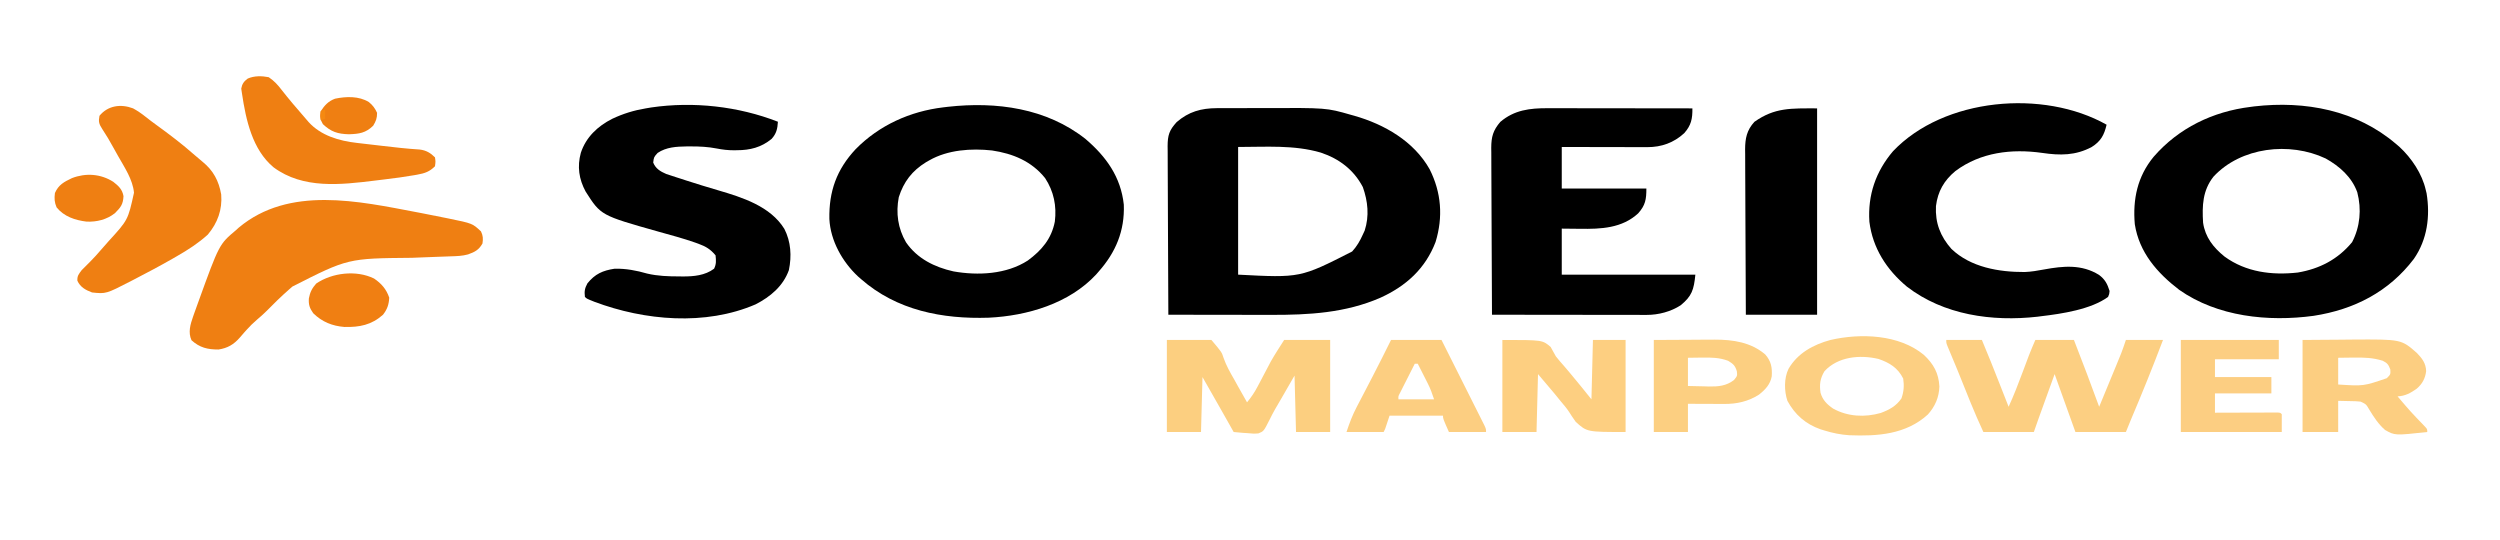 <?xml version="1.0" encoding="UTF-8"?>
<svg version="1.1" xmlns="http://www.w3.org/2000/svg" width="1684" height="364">
<path d="M0 0 C0.645 -0.003 1.29 -0.007 1.954 -0.01 C4.075 -0.02 6.196 -0.022 8.317 -0.023 C9.813 -0.026 11.308 -0.029 12.803 -0.033 C15.94 -0.039 19.077 -0.041 22.214 -0.04 C25.397 -0.04 28.58 -0.047 31.762 -0.061 C73.724 -0.239 73.724 -0.239 90.146 4.458 C90.935 4.677 91.725 4.895 92.539 5.121 C112.81 10.9 132.644 22.278 143.271 41.145 C151.188 56.896 152.411 73.269 147.271 90.145 C140.407 108.058 127.502 119.757 110.212 127.653 C86.616 137.971 61.841 139.313 36.411 139.243 C34.41 139.241 32.41 139.24 30.409 139.239 C25.181 139.235 19.954 139.225 14.726 139.214 C9.376 139.204 4.026 139.199 -1.323 139.194 C-11.792 139.183 -22.261 139.166 -32.729 139.145 C-32.823 123.342 -32.893 107.539 -32.937 91.736 C-32.957 84.398 -32.985 77.06 -33.031 69.722 C-33.071 63.325 -33.097 56.929 -33.106 50.532 C-33.111 47.146 -33.123 43.76 -33.152 40.374 C-33.181 36.591 -33.185 32.809 -33.184 29.026 C-33.198 27.906 -33.212 26.787 -33.227 25.634 C-33.188 18.208 -32.128 14.867 -27.124 9.387 C-18.999 2.366 -10.659 0.035 0 0 Z M14.271 26.145 C14.271 54.525 14.271 82.905 14.271 112.145 C56.151 114.334 56.151 114.334 91.071 96.552 C94.248 93.076 96.36 89.426 98.271 85.145 C98.683 84.258 99.096 83.372 99.521 82.458 C102.696 72.667 101.691 62.731 98.271 53.145 C92.156 41.496 82.36 34.084 70.021 29.954 C51.92 24.632 32.935 26.145 14.271 26.145 Z " fill="#000000" transform="translate(819.729,72.855)"/>
<path d="M0 0 C13.904 11.867 23.751 25.566 25.746 44.219 C26.396 61.776 20.364 76.262 8.746 89.344 C8.215 89.957 7.684 90.571 7.137 91.203 C-11.034 110.814 -39.316 119.101 -65.254 120.344 C-96.454 121.373 -127.188 115.446 -151.254 94.344 C-151.947 93.738 -152.641 93.132 -153.355 92.508 C-163.902 82.611 -171.85 68.471 -172.59 53.863 C-172.948 35.3 -167.717 20.519 -154.85 6.782 C-138.982 -9.325 -118.211 -18.676 -95.879 -21.344 C-94.832 -21.469 -93.786 -21.594 -92.708 -21.723 C-60.151 -25.353 -26.304 -20.844 0 0 Z M-105.254 14.344 C-106.389 14.992 -106.389 14.992 -107.547 15.652 C-116.883 21.423 -122.51 28.743 -125.836 39.168 C-127.886 49.84 -126.422 60.186 -120.969 69.551 C-113.411 80.562 -101.736 86.299 -89.004 89.156 C-72.528 92.075 -53.331 91.169 -38.891 81.812 C-29.54 74.898 -23.011 67.26 -20.723 55.648 C-19.4 45.095 -21.412 35.277 -27.254 26.344 C-36.375 14.948 -48.942 9.797 -63.031 7.695 C-76.989 6.173 -92.817 7.22 -105.254 14.344 Z " fill="#000000" transform="translate(731.254,93.656)"/>
<path d="M0 0 C0.748 0.634 1.495 1.268 2.266 1.922 C10.41 9.425 17.581 20.138 20 31 C20.179 31.722 20.358 32.444 20.543 33.188 C23.069 48.731 21.034 64.329 11.961 77.422 C-4.888 99.573 -28.276 111.551 -55.562 115.742 C-86.133 119.888 -120.251 116.354 -146.055 98.258 C-160.923 86.86 -173.046 73.032 -176 54 C-177.445 37.206 -174.255 21.913 -163.297 8.605 C-146.455 -10.8 -123.352 -21.916 -98 -25 C-97.181 -25.111 -96.363 -25.222 -95.52 -25.336 C-61.214 -29.272 -26.594 -22.773 0 0 Z M-123 22 C-130.338 31.324 -130.703 41.546 -130 53 C-128.572 62.788 -123.109 69.687 -115.562 75.812 C-101.14 86.344 -83.651 88.523 -66.184 86.574 C-51.491 84.077 -39.205 77.722 -29.625 66.125 C-24.217 55.724 -23.176 43.956 -26.125 32.562 C-29.779 22.296 -38.113 14.929 -47.438 9.75 C-71.752 -1.732 -104.532 2.075 -123 22 Z " fill="#000000" transform="translate(1614,97)"/>
<path d="M0 0 C-0.284 4.726 -1.008 8.021 -4.273 11.582 C-11.236 17.3 -18.782 19.179 -27.562 19.188 C-28.215 19.2 -28.868 19.212 -29.541 19.225 C-33.592 19.236 -37.333 18.802 -41.309 18.012 C-47.067 16.896 -52.643 16.615 -58.5 16.625 C-59.505 16.627 -60.509 16.628 -61.544 16.63 C-68.394 16.743 -75.131 17.071 -81 21 C-83.557 23.829 -83.557 23.829 -84 27.5 C-82.366 31.585 -79.228 33.467 -75.271 35.185 C-73.805 35.662 -73.805 35.662 -72.309 36.148 C-71.209 36.511 -70.109 36.873 -68.976 37.247 C-67.808 37.619 -66.64 37.991 -65.438 38.375 C-64.233 38.769 -63.028 39.162 -61.786 39.568 C-54.639 41.886 -47.461 44.077 -40.25 46.188 C-23.968 50.982 -5.079 56.895 4.344 72.18 C8.782 80.835 9.354 90.463 7.387 99.961 C3.531 110.73 -5.067 117.899 -15 123 C-48.803 137.618 -89.818 133.988 -123.688 121.25 C-128.805 119.195 -128.805 119.195 -130 118 C-130.443 114.187 -130.154 112.286 -128.312 108.875 C-123.197 102.515 -117.991 100.222 -110 99 C-102.418 98.842 -95.306 100.183 -88.047 102.281 C-80.95 103.955 -73.766 104.182 -66.5 104.188 C-65.315 104.206 -65.315 104.206 -64.105 104.225 C-56.688 104.243 -49.104 103.578 -43 99 C-41.431 95.861 -41.648 93.461 -42 90 C-45.406 85.882 -48.581 83.998 -53.562 82.188 C-54.231 81.945 -54.899 81.702 -55.588 81.451 C-63.829 78.555 -72.28 76.321 -80.687 73.968 C-119.273 63.087 -119.273 63.087 -129.5 47.062 C-134.036 38.708 -135.269 30.16 -132.75 20.938 C-129.27 10.387 -121.408 2.989 -111.601 -1.972 C-104.285 -5.424 -97 -7.676 -89 -9 C-87.791 -9.204 -86.582 -9.407 -85.336 -9.617 C-56.989 -13.764 -26.69 -10.421 0 0 Z " fill="#000000" transform="translate(524,82)"/>
<path d="M0 0 C1.054 -0 2.109 -0 3.195 -0 C6.668 0 10.142 0.008 13.616 0.016 C16.029 0.018 18.441 0.019 20.854 0.02 C27.197 0.024 33.539 0.034 39.881 0.045 C46.357 0.055 52.832 0.06 59.307 0.065 C72.006 0.075 84.706 0.092 97.405 0.114 C97.487 7.113 96.607 11.505 91.897 16.813 C84.881 23.29 76.505 26.246 67.076 26.227 C65.795 26.227 64.514 26.227 63.194 26.227 C61.801 26.222 60.407 26.216 59.014 26.211 C57.585 26.209 56.156 26.208 54.727 26.207 C50.972 26.203 47.217 26.193 43.462 26.182 C38.953 26.17 34.445 26.166 29.936 26.16 C23.092 26.15 16.248 26.131 9.405 26.114 C9.405 35.354 9.405 44.594 9.405 54.114 C28.215 54.114 47.025 54.114 66.405 54.114 C66.405 61.474 65.728 65.368 60.897 70.813 C49.997 80.876 35.826 81.443 21.717 81.239 C17.654 81.197 13.591 81.156 9.405 81.114 C9.405 91.344 9.405 101.574 9.405 112.114 C39.105 112.114 68.805 112.114 99.405 112.114 C98.386 122.304 97.071 126.524 89.534 132.727 C82.888 137.055 74.556 139.243 66.665 139.234 C65.741 139.235 64.817 139.237 63.865 139.238 C62.364 139.233 62.364 139.233 60.831 139.227 C59.767 139.227 58.704 139.227 57.607 139.227 C54.096 139.227 50.584 139.219 47.073 139.211 C44.636 139.209 42.199 139.208 39.763 139.207 C33.353 139.203 26.943 139.193 20.533 139.182 C13.991 139.172 7.449 139.167 0.907 139.162 C-11.927 139.152 -24.761 139.135 -37.595 139.114 C-37.689 123.458 -37.759 107.803 -37.802 92.147 C-37.823 84.877 -37.851 77.608 -37.897 70.338 C-37.937 64.001 -37.963 57.663 -37.972 51.325 C-37.977 47.971 -37.989 44.617 -38.018 41.262 C-38.047 37.513 -38.051 33.765 -38.049 30.016 C-38.064 28.909 -38.078 27.803 -38.093 26.663 C-38.053 19.238 -36.885 15.001 -32.025 9.258 C-22.566 1.154 -12.023 -0.044 0 0 Z " fill="#000000" transform="translate(1042.595,72.886)"/>
<path d="M0 0 C-1.627 6.972 -3.884 11.142 -10 15 C-20.917 20.833 -31.289 20.775 -43.375 19 C-63.917 16.098 -84.8 18.537 -101.812 31.188 C-109.453 37.518 -113.722 44.909 -114.938 54.812 C-115.514 66.145 -111.997 75.229 -104.547 83.641 C-91.568 96.095 -72.411 99.303 -55.191 99.234 C-50.734 99.07 -46.44 98.315 -42.062 97.5 C-29.155 95.139 -16.794 93.944 -5.168 101.133 C-1.068 104.146 0.541 107.278 2 112 C1.828 114.066 1.828 114.066 1 116 C-10.423 124.406 -30.271 127.386 -44 129 C-44.834 129.11 -45.668 129.219 -46.527 129.332 C-77.08 132.778 -109.706 128.195 -134.543 109.055 C-148.137 97.687 -157.567 83.195 -159.781 65.352 C-160.953 47.4 -155.507 31.556 -143.875 17.875 C-109.588 -18.204 -42.55 -24.037 0 0 Z " fill="#000000" transform="translate(1419,84)"/>
<path d="M0 0 C0.889 0.168 1.777 0.337 2.693 0.51 C8.138 1.549 13.572 2.63 19 3.75 C19.672 3.886 20.345 4.022 21.038 4.163 C37.245 7.48 37.245 7.48 43 12.875 C44.396 15.841 44.463 17.756 44 21 C41.593 25.313 38.851 26.741 34.27 28.371 C30.421 29.437 26.624 29.555 22.648 29.66 C21.764 29.695 20.879 29.729 19.968 29.765 C18.08 29.838 16.192 29.905 14.304 29.966 C10.345 30.096 6.388 30.258 2.43 30.418 C0.442 30.499 -1.546 30.578 -3.535 30.656 C-46.663 31.04 -46.663 31.04 -84 50 C-84.794 50.69 -85.588 51.379 -86.406 52.09 C-91.704 56.742 -96.691 61.657 -101.641 66.676 C-103.656 68.662 -105.707 70.498 -107.875 72.312 C-110.421 74.466 -112.7 76.732 -114.918 79.215 C-115.437 79.795 -115.956 80.375 -116.491 80.973 C-117.513 82.129 -118.525 83.294 -119.525 84.47 C-123.568 89.048 -127.634 91.48 -133.809 92.434 C-141.163 92.445 -146.477 91.193 -152 86.188 C-154.398 80.942 -152.808 75.567 -150.98 70.379 C-150.659 69.459 -150.659 69.459 -150.331 68.52 C-149.63 66.529 -148.911 64.545 -148.188 62.562 C-147.942 61.881 -147.696 61.2 -147.443 60.498 C-133.342 21.515 -133.342 21.515 -122 12 C-121.122 11.196 -121.122 11.196 -120.227 10.375 C-86.259 -18.105 -39.196 -7.428 0 0 Z " fill="#EF7F12" transform="translate(281,143)"/>
<path d="M0 0 C0 45.87 0 91.74 0 139 C-15.84 139 -31.68 139 -48 139 C-48.09 123.492 -48.164 107.984 -48.207 92.476 C-48.228 85.275 -48.256 78.074 -48.302 70.873 C-48.342 64.594 -48.367 58.316 -48.376 52.037 C-48.382 48.714 -48.396 45.392 -48.423 42.069 C-48.452 38.354 -48.456 34.639 -48.454 30.924 C-48.468 29.831 -48.483 28.737 -48.498 27.611 C-48.458 20.207 -47.386 14.696 -42.211 9.047 C-28.463 -0.664 -17.517 0 0 0 Z " fill="#000000" transform="translate(1224,73)"/>
<path d="M0 0 C3.097 1.697 5.83 3.576 8.582 5.789 C10.867 7.61 13.174 9.342 15.539 11.055 C24.471 17.522 33.162 24.107 41.426 31.414 C43.203 32.98 45.004 34.521 46.848 36.008 C54.082 41.871 57.793 48.893 59.387 58.023 C60.213 68.273 56.97 77.166 50.387 85.023 C44.033 90.794 37.002 95.338 29.574 99.586 C28.563 100.17 27.552 100.754 26.51 101.356 C18.018 106.209 9.387 110.782 0.699 115.273 C0.069 115.6 -0.562 115.926 -1.212 116.262 C-18.194 125.02 -18.194 125.02 -27.613 124.023 C-32.021 122.341 -35.453 120.51 -37.488 116.148 C-37.681 112.875 -36.591 111.661 -34.613 109.023 C-32.683 107.006 -30.701 105.052 -28.703 103.102 C-26.248 100.66 -23.981 98.11 -21.73 95.48 C-20.005 93.479 -18.259 91.504 -16.496 89.535 C-3.39 75.206 -3.39 75.206 0.645 56.841 C-0.171 47.929 -5.791 39.708 -10.104 32.063 C-11.118 30.266 -12.122 28.463 -13.125 26.66 C-16.768 20.128 -16.768 20.128 -20.799 13.831 C-22.962 10.484 -23.362 8.931 -22.613 5.023 C-16.943 -1.872 -8.338 -3.116 0 0 Z " fill="#EF7F12" transform="translate(89.613,72.977)"/>
<path d="M0 0 C7.92 0 15.84 0 24 0 C28.085 9.694 31.97 19.457 35.812 29.25 C36.416 30.785 37.019 32.32 37.623 33.855 C39.083 37.57 40.542 41.285 42 45 C45.565 37.264 48.58 29.348 51.562 21.375 C52.288 19.438 53.015 17.502 53.743 15.567 C54.402 13.817 55.057 12.065 55.713 10.314 C57.061 6.843 58.533 3.422 60 0 C68.58 0 77.16 0 86 0 C91.869 14.927 97.461 29.948 103 45 C106.601 36.39 110.16 27.765 113.688 19.125 C114.173 17.942 114.658 16.758 115.158 15.539 C115.625 14.394 116.093 13.25 116.574 12.07 C116.993 11.047 117.411 10.024 117.843 8.969 C118.994 6.016 119.998 3.007 121 0 C129.25 0 137.5 0 146 0 C139.121 18.173 131.861 36.119 124.262 53.999 C123.145 56.654 122.07 59.326 121 62 C109.78 62 98.56 62 87 62 C82.38 49.13 77.76 36.26 73 23 C70.876 28.878 68.751 34.756 66.562 40.812 C65.558 43.591 65.558 43.591 64.533 46.425 C64.003 47.894 63.472 49.363 62.941 50.832 C62.666 51.594 62.39 52.356 62.106 53.141 C61.043 56.086 59.99 59.03 59 62 C47.78 62 36.56 62 25 62 C22.016 55.435 19.085 48.935 16.406 42.254 C16.092 41.477 15.778 40.699 15.455 39.899 C14.468 37.454 13.484 35.008 12.5 32.562 C11.518 30.127 10.536 27.692 9.553 25.256 C8.919 23.686 8.286 22.115 7.654 20.544 C5.441 15.058 3.164 9.603 0.83 4.168 C0 2 0 2 0 0 Z " fill="#FCCF82" transform="translate(1311,229)"/>
<path d="M0 0 C9.9 0 19.8 0 30 0 C36.979 8.236 36.979 8.236 38.18 12.047 C40.018 17.273 42.598 21.848 45.375 26.625 C46.178 28.073 46.978 29.524 47.773 30.977 C49.811 34.673 51.896 38.34 54 42 C56.884 38.573 59.128 35.174 61.207 31.211 C61.794 30.104 62.381 28.996 62.986 27.855 C63.89 26.133 63.89 26.133 64.812 24.375 C66.002 22.11 67.196 19.847 68.395 17.586 C68.919 16.586 69.443 15.586 69.984 14.556 C72.799 9.591 75.936 4.815 79 0 C89.23 0 99.46 0 110 0 C110 20.46 110 40.92 110 62 C102.41 62 94.82 62 87 62 C86.67 49.46 86.34 36.92 86 24 C81.378 32.016 81.378 32.016 76.758 40.032 C75.496 42.219 74.225 44.399 72.945 46.575 C71.655 48.847 70.435 51.161 69.291 53.511 C65.264 61.492 65.264 61.492 61.672 62.937 C59.031 63.184 56.695 63.062 54.062 62.75 C52.751 62.669 52.751 62.669 51.412 62.586 C49.27 62.445 47.134 62.23 45 62 C44.648 61.377 44.296 60.753 43.934 60.111 C42.289 57.199 40.645 54.287 39 51.375 C38.447 50.395 37.894 49.416 37.324 48.406 C32.908 40.589 28.455 32.795 24 25 C23.67 37.21 23.34 49.42 23 62 C15.41 62 7.82 62 0 62 C0 41.54 0 21.08 0 0 Z " fill="#FCCF80" transform="translate(786,229)"/>
<path d="M0 0 C3.521 2.342 6.011 5.031 8.562 8.375 C13.413 14.575 18.483 20.564 23.672 26.482 C24.759 27.725 25.833 28.98 26.902 30.238 C35.177 39.362 47.501 42.917 59.352 44.254 C60.247 44.36 61.142 44.465 62.065 44.574 C63.955 44.797 65.846 45.016 67.738 45.232 C70.596 45.559 73.452 45.895 76.309 46.232 C84.788 47.225 93.248 48.201 101.772 48.727 C106.052 49.252 109.009 51.009 112 54 C112.438 56.875 112.438 56.875 112 60 C108.349 63.636 105.215 64.719 100.203 65.617 C99.552 65.736 98.9 65.855 98.229 65.977 C91.453 67.175 84.632 68.066 77.801 68.88 C75.736 69.127 73.673 69.381 71.609 69.637 C48.576 72.466 23.158 75.478 3.25 60.688 C-10.989 48.809 -15.348 28.859 -18 11 C-18.165 9.907 -18.33 8.814 -18.5 7.688 C-17.905 4.488 -16.739 2.854 -14.113 0.918 C-9.672 -1.011 -4.69 -0.915 0 0 Z " fill="#EF7F12" transform="translate(181,52)"/>
<path d="M0 0 C6.485 6.101 9.912 12.219 10.418 21.234 C10.195 28.519 7.528 34.707 2.668 40.109 C-12.067 53.589 -31.364 54.862 -50.306 54.095 C-56.046 53.72 -61.454 52.62 -66.957 50.922 C-67.865 50.643 -68.772 50.365 -69.707 50.078 C-79.753 46.525 -86.886 40.267 -91.957 30.922 C-94.15 24.344 -94.289 15.668 -91.207 9.359 C-85.045 -1.229 -74.524 -6.934 -62.957 -10.078 C-42.561 -14.75 -16.715 -13.845 0 0 Z M-66.957 10.922 C-69.951 15.848 -70.451 19.901 -69.652 25.492 C-68.254 30.38 -65.258 33.35 -61.133 36.168 C-51.309 41.608 -39.779 42.164 -29.082 39.098 C-23.265 36.908 -18.745 34.511 -15.145 29.297 C-13.538 24.732 -13.255 20.709 -13.957 15.922 C-17.589 8.658 -23.174 5.235 -30.664 2.688 C-43.183 -0.223 -57.821 1.1 -66.957 10.922 Z " fill="#FCCF82" transform="translate(1295.957,239.078)"/>
<path d="M0 0 C27 0 27 0 32.5 4.688 C33.699 6.773 34.865 8.879 36 11 C37.732 13.258 39.614 15.371 41.5 17.5 C42.431 18.591 43.36 19.685 44.285 20.781 C44.738 21.316 45.19 21.851 45.657 22.402 C50.527 28.195 55.272 34.091 60 40 C60.33 26.8 60.66 13.6 61 0 C68.26 0 75.52 0 83 0 C83 20.46 83 40.92 83 62 C57 62 57 62 49.438 55.188 C46.535 51.02 46.535 51.02 45.235 48.936 C43.504 46.222 41.46 43.823 39.375 41.375 C37.931 39.601 36.487 37.828 35 36 C31.37 31.71 27.74 27.42 24 23 C23.67 35.87 23.34 48.74 23 62 C15.41 62 7.82 62 0 62 C0 41.54 0 21.08 0 0 Z " fill="#FDCF81" transform="translate(1012,229)"/>
<path d="M0 0 C8.456 -0.062 16.913 -0.124 25.625 -0.188 C29.584 -0.228 29.584 -0.228 33.624 -0.27 C66.484 -0.468 66.484 -0.468 77 8.754 C80.582 12.444 83.079 15.732 83.254 20.992 C82.625 25.966 80.713 29.504 76.938 32.801 C72.771 35.75 69.216 37.732 64 38 C72.832 48.372 72.832 48.372 82.27 58.172 C84 60 84 60 84 62 C62.181 64.382 62.181 64.382 55.557 60.608 C51.125 56.753 48.015 51.996 45 47 C42.828 43.276 42.828 43.276 39.096 41.524 C36.796 41.283 34.564 41.206 32.25 41.188 C29.527 41.126 26.805 41.064 24 41 C24 47.93 24 54.86 24 62 C16.08 62 8.16 62 0 62 C0 41.54 0 21.08 0 0 Z M24 12 C24 17.94 24 23.88 24 30 C41.059 31.117 41.059 31.117 56.75 25.75 C59.306 23.188 59.306 23.188 59.125 19.875 C57.813 16.521 57.185 15.633 54 14 C47.403 11.944 41.378 11.758 34.5 11.875 C33.487 11.884 32.474 11.893 31.43 11.902 C28.953 11.926 26.476 11.962 24 12 Z " fill="#FCCE81" transform="translate(1551,229)"/>
<path d="M0 0 C11.22 0 22.44 0 34 0 C41.487 14.894 41.487 14.894 44.664 21.23 C46.835 25.56 49.006 29.888 51.183 34.214 C52.937 37.701 54.687 41.189 56.435 44.679 C57.103 46.013 57.773 47.345 58.444 48.677 C59.382 50.538 60.315 52.401 61.246 54.265 C61.779 55.327 62.312 56.388 62.861 57.482 C64 60 64 60 64 62 C55.75 62 47.5 62 39 62 C35 53 35 53 35 51 C23.12 51 11.24 51 -1 51 C-1.99 53.97 -2.98 56.94 -4 60 C-4.33 60.66 -4.66 61.32 -5 62 C-13.25 62 -21.5 62 -30 62 C-27.976 55.927 -26.024 50.66 -23.086 45.098 C-22.714 44.381 -22.343 43.665 -21.96 42.926 C-20.771 40.635 -19.573 38.349 -18.375 36.062 C-17.151 33.708 -15.928 31.352 -14.706 28.996 C-13.906 27.455 -13.106 25.914 -12.305 24.374 C-8.105 16.297 -4.041 8.157 0 0 Z M16 16 C14.16 19.622 12.329 23.248 10.5 26.875 C9.975 27.908 9.451 28.94 8.91 30.004 C8.414 30.99 7.918 31.976 7.406 32.992 C6.945 33.903 6.485 34.815 6.01 35.753 C4.863 37.894 4.863 37.894 5 40 C12.92 40 20.84 40 29 40 C27.718 36.154 26.623 32.999 24.836 29.477 C24.436 28.684 24.037 27.891 23.625 27.074 C23.212 26.266 22.8 25.458 22.375 24.625 C21.955 23.794 21.535 22.962 21.102 22.105 C20.071 20.068 19.037 18.033 18 16 C17.34 16 16.68 16 16 16 Z " fill="#FCCE81" transform="translate(937,229)"/>
<path d="M0 0 C8.023 -0.041 16.046 -0.083 24.312 -0.125 C26.823 -0.143 29.333 -0.161 31.919 -0.18 C33.942 -0.186 35.965 -0.191 37.988 -0.195 C39.012 -0.206 40.035 -0.216 41.089 -0.226 C53.397 -0.229 65.419 1.524 75.09 9.785 C79.046 14.319 79.814 18.514 79.453 24.453 C78.481 29.919 75.104 33.467 70.844 36.836 C63.602 41.408 56.046 43.131 47.609 43.098 C46.905 43.096 46.2 43.095 45.474 43.093 C43.233 43.088 40.991 43.075 38.75 43.062 C37.227 43.057 35.703 43.053 34.18 43.049 C30.453 43.039 26.727 43.019 23 43 C23 49.27 23 55.54 23 62 C15.41 62 7.82 62 0 62 C0 41.54 0 21.08 0 0 Z M23 12 C23 18.27 23 24.54 23 31 C26.667 31.109 30.332 31.188 34 31.25 C35.03 31.284 36.06 31.317 37.121 31.352 C43.52 31.433 48.772 30.978 54 27 C56.284 24.193 56.284 24.193 55.938 21.062 C54.741 17.153 53.471 16.113 50 14 C44.116 11.859 38.783 11.759 32.562 11.875 C31.64 11.884 30.718 11.893 29.768 11.902 C27.512 11.926 25.256 11.962 23 12 Z " fill="#FCCF81" transform="translate(1114,229)"/>
<path d="M0 0 C21.78 0 43.56 0 66 0 C66 4.29 66 8.58 66 13 C51.81 13 37.62 13 23 13 C23 16.96 23 20.92 23 25 C35.54 25 48.08 25 61 25 C61 28.63 61 32.26 61 36 C48.46 36 35.92 36 23 36 C23 40.29 23 44.58 23 49 C24.328 48.995 25.655 48.99 27.023 48.984 C31.93 48.966 36.837 48.955 41.744 48.945 C43.871 48.94 45.998 48.933 48.126 48.925 C51.176 48.912 54.227 48.907 57.277 48.902 C58.713 48.895 58.713 48.895 60.178 48.887 C61.499 48.887 61.499 48.887 62.847 48.886 C64.017 48.883 64.017 48.883 65.209 48.88 C67 49 67 49 68 50 C68 53.96 68 57.92 68 62 C45.56 62 23.12 62 0 62 C0 41.54 0 21.08 0 0 Z " fill="#FCCE82" transform="translate(1469,229)"/>
<path d="M0 0 C4.989 3.386 8.301 7.172 10.242 12.895 C9.992 17.565 8.927 20.688 6.055 24.395 C-1.745 31.323 -9.746 32.858 -19.922 32.641 C-28.193 31.967 -34.976 29.236 -40.945 23.395 C-43.407 19.964 -44.182 17.531 -43.883 13.395 C-43.122 9.274 -41.767 6.569 -38.945 3.395 C-28.186 -3.924 -11.96 -5.856 0 0 Z " fill="#F07F12" transform="translate(251.945,187.605)"/>
<path d="M0 0 C3.57 2.787 6.075 5.074 6.879 9.648 C6.607 15.278 4.975 17.24 1.066 21.148 C-4.448 25.465 -11.054 27.079 -17.98 26.812 C-25.722 25.851 -33.141 23.43 -38.184 17.211 C-39.66 13.685 -39.775 11.32 -39.309 7.523 C-36.853 1.941 -33.116 0.022 -27.844 -2.496 C-18.518 -6.103 -8.445 -5.401 0 0 Z " fill="#EF7F12" transform="translate(76.309,122.477)"/>
<path d="M0 0 C2.654 2.155 4.134 4.169 5.559 7.266 C5.559 10.931 4.824 12.827 2.934 15.953 C-2.115 20.869 -6.515 21.483 -13.379 21.703 C-20.926 21.527 -25.498 20.062 -30.941 14.891 C-32.822 11.599 -33.128 10.002 -32.441 6.266 C-29.861 2.277 -27.318 -0.579 -22.723 -2.262 C-15.213 -3.818 -6.714 -4.1 0 0 Z " fill="#EF7F12" transform="translate(248.441,68.734)"/>
<path d="M0 0 C0 1.98 0 3.96 0 6 C-0.99 6.33 -1.98 6.66 -3 7 C-3 5.02 -3 3.04 -3 1 C-1 0 -1 0 0 0 Z " fill="#F58911" transform="translate(219,74)"/>
</svg>
